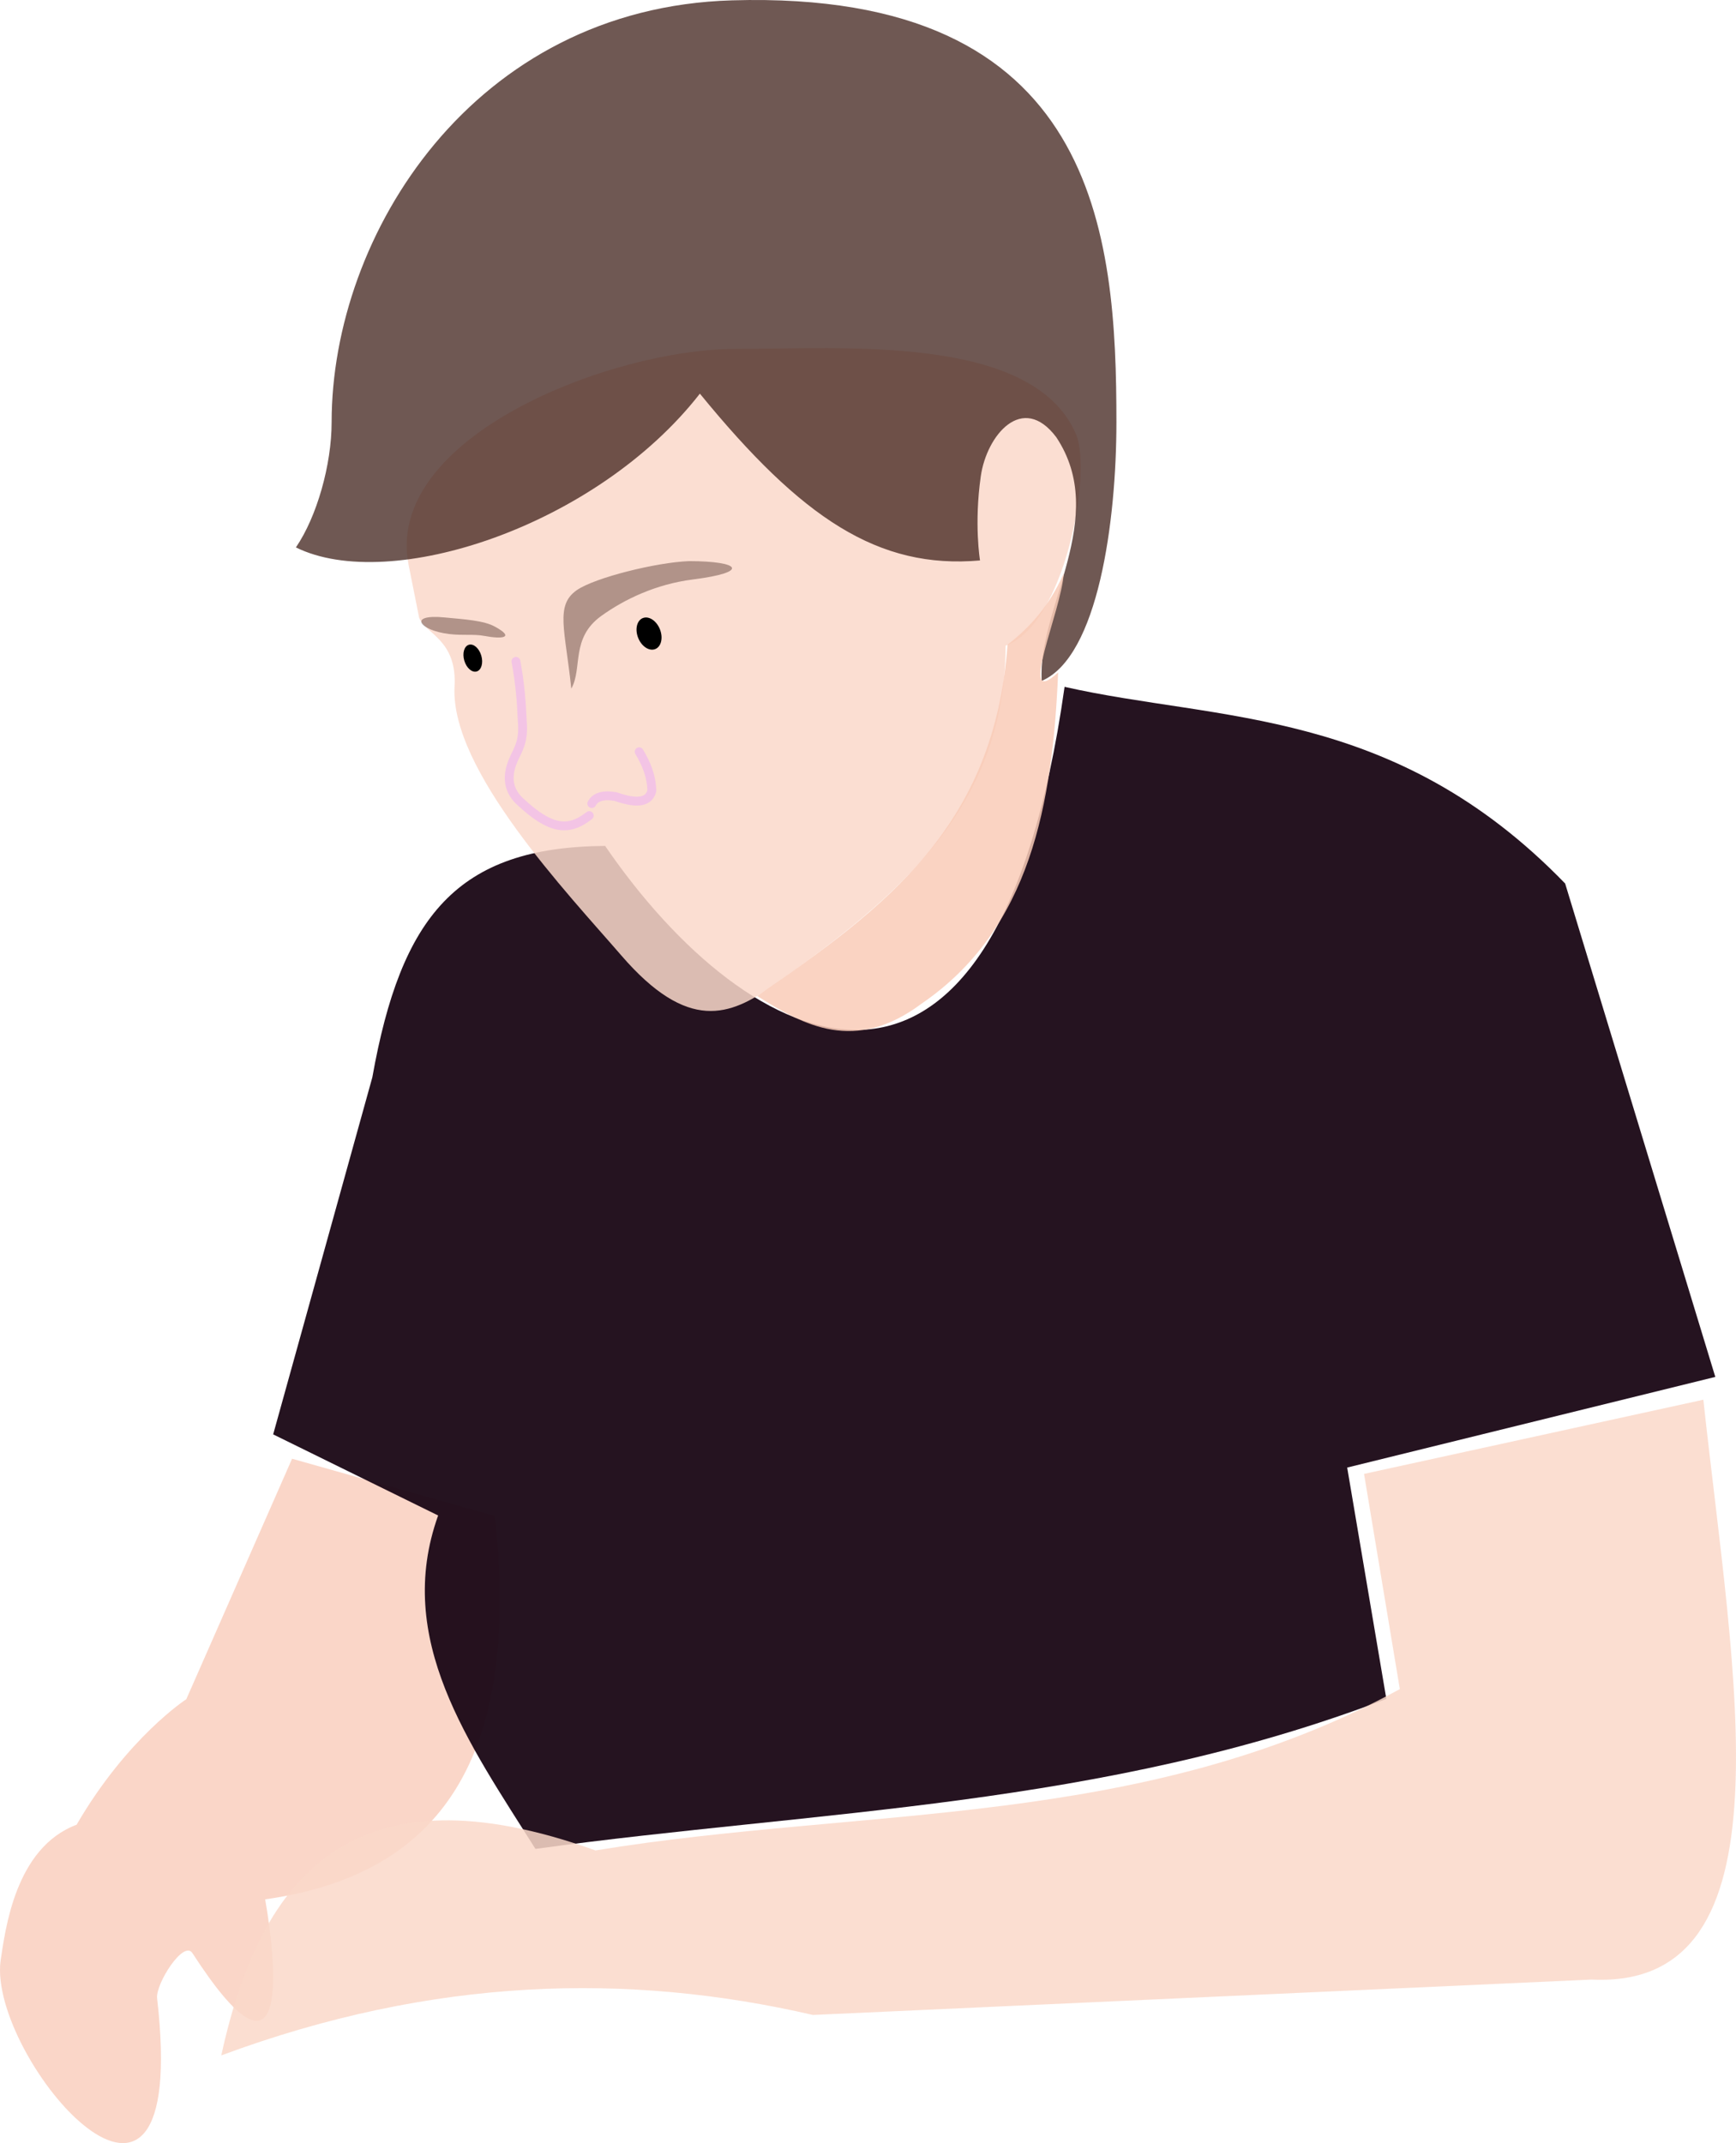 <?xml version="1.0" encoding="UTF-8" standalone="no"?>
<!-- Created with Inkscape (http://www.inkscape.org/) -->

<svg
   xmlns:dc="http://purl.org/dc/elements/1.1/"
   xmlns:cc="http://creativecommons.org/ns#"
   xmlns:rdf="http://www.w3.org/1999/02/22-rdf-syntax-ns#"
   xmlns:svg="http://www.w3.org/2000/svg"
   xmlns="http://www.w3.org/2000/svg"
   xmlns:sodipodi="http://sodipodi.sourceforge.net/DTD/sodipodi-0.dtd"
   xmlns:inkscape="http://www.inkscape.org/namespaces/inkscape"
   width="490"
   height="604.888"
   viewBox="0 0 490 604.888"
   id="svg4986"
   version="1.1"
   inkscape:version="0.91 r13725"
   sodipodi:docname="main-figure-small.svg">
  <defs
     id="defs4988" />
  <sodipodi:namedview
     id="base"
     pagecolor="#ffffff"
     bordercolor="#666666"
     borderopacity="1.0"
     inkscape:pageopacity="0.0"
     inkscape:pageshadow="2"
     inkscape:zoom="0.061871843"
     inkscape:cx="151.59281"
     inkscape:cy="-2693.7824"
     inkscape:document-units="px"
     inkscape:current-layer="layer2"
     showgrid="false"
     inkscape:window-width="1151"
     inkscape:window-height="747"
     inkscape:window-x="277"
     inkscape:window-y="37"
     inkscape:window-maximized="0"
     fit-margin-top="0"
     fit-margin-left="0"
     fit-margin-right="0"
     fit-margin-bottom="0"
     units="px" />
  <g
     inkscape:groupmode="layer"
     id="layer2"
     inkscape:label="blocky"
     style="display:inline"
     transform="translate(96.47,-605.814)">
    <path
       sodipodi:nodetypes="ccccssccc"
       inkscape:connector-curvature="0"
       id="path4231"
       d="m -43.886,1085.414 29.857,-67.878 57.241,16.171 c 7.356,68.022 -15.046,101.195 -64.84,108.189 3.646,20.722 6.284,56.669 -20.524,15.188 -2.494,-3.86 -10.435,8.713 -9.976,12.713 9.656,84.11 -47.843,16.849 -44.175,-10.616 1.319,-8.492 4.034,-31.827 21.445,-38.337 14.359,-24.68 30.971,-35.431 30.971,-35.431 z"
       style="opacity:1;fill:#f9cfbf;fill-opacity:0.855;stroke:none;stroke-width:5;stroke-linecap:round;stroke-linejoin:round;stroke-miterlimit:4;stroke-dasharray:none;stroke-opacity:1" />
    <path
       style="opacity:1;fill:#1d0a17;fill-opacity:0.958;stroke:none;stroke-width:5;stroke-linecap:round;stroke-linejoin:round;stroke-miterlimit:4;stroke-dasharray:none;stroke-opacity:1"
       d="m 74.335,844.582 c 40.472,59.113 110.062,94.233 129.68,-44.909 43.364,9.848 92.912,5.584 141.286,55.505 l 42.386,139.267 -103.903,25.586 11.054,65.3 c -80.06,30.6 -160.121,31.347 -240.181,42.326 -18.734,-29.771 -39.982,-59.122 -27.46,-94.102 L -19.366,1010.665 8.622,909.898 C 16.707,864.562 32.444,844.847 74.335,844.582 Z"
       id="rect4225"
       inkscape:connector-curvature="0"
       sodipodi:nodetypes="ccccccccccc" />
    <path
       style="opacity:1;fill:#fad8ca;fill-opacity:0.855;stroke:none;stroke-width:5;stroke-linecap:round;stroke-linejoin:round;stroke-miterlimit:4;stroke-dasharray:none;stroke-opacity:1"
       d="m 187.363,788.068 c 0,46.261 -31.276,71.524 -65.597,95.872 -12.092,8.578 -24.012,13.386 -42.892,-8.482 -14.883,-17.238 -48.345,-52.351 -47.043,-75.881 0.736,-13.304 -8.299,-14.844 -9.999,-19.436 l -2.947,-14.768 c -7.201,-36.079 57.026,-61.069 92.285,-61.069 30.319,0 83.75,-4.248 96.018,23.938 4.759,10.934 -3.173,53.959 -19.824,59.825 z"
       id="path4186"
       inkscape:connector-curvature="0"
       sodipodi:nodetypes="cssscsssc" />
    <path
       style="opacity:1;fill:#3e1f19;fill-opacity:0.743;stroke:none;stroke-width:5;stroke-linecap:round;stroke-linejoin:round;stroke-miterlimit:4;stroke-dasharray:none;stroke-opacity:1"
       d="m 218.648,724.994 c 0,27.904 -5.139,66.142 -21.082,73.003 -1.286,-20.603 19.213,-46.021 4.105,-68.785 -9.539,-12.666 -19.644,-0.577 -21.302,10.995 -1.941,13.55 -0.222,23.792 -0.222,23.792 -28.681,2.515 -50.274,-11.821 -79.069,-47.079 -29.198,37.466 -87.521,56.508 -114.027,43.399 5.91,-8.641 10.081,-23.329 10.081,-35.326 -1.5e-6,-52.949 39.987,-116.944 113.029,-119.084 103.349,-3.028 108.487,66.135 108.487,119.084 z"
       id="path4183"
       inkscape:connector-curvature="0"
       sodipodi:nodetypes="sccscccsss" />
    <path
       style="opacity:1;fill:#f9cbb7;fill-opacity:0.855;stroke:none;stroke-width:5;stroke-linecap:round;stroke-linejoin:round;stroke-miterlimit:4;stroke-dasharray:none;stroke-opacity:1"
       d="m 117.274,886.947 c 36.397,-25.21 66.911,-47.741 70.646,-99.191 6.08,-4.705 11.666,-10.647 15.853,-20.083 -0.527,10.263 -13.458,38.994 -1.581,27.933 -1.519,36.871 -7.738,72.447 -38.534,93.482 -18.808,14.098 -33.191,6.219 -46.384,-2.141 z"
       id="rect4189"
       inkscape:connector-curvature="0"
       sodipodi:nodetypes="cccccc" />
    <path
       style="opacity:1;fill:#3e1f18;fill-opacity:0.394;stroke:none;stroke-width:5;stroke-linecap:round;stroke-linejoin:round;stroke-miterlimit:4;stroke-dasharray:none;stroke-opacity:1"
       d="m 99.109,769.367 c -10.466,1.324 -19.38,5.626 -25.86,10.287 -8.725,6.277 -5.237,14.831 -8.466,20.524 -1.719,-16.558 -4.636,-23.509 1.555,-27.797 5.126,-3.55 22.537,-7.861 31.724,-8.193 14.548,0.028 17.234,3.131 1.046,5.179 z"
       id="rect4192"
       inkscape:connector-curvature="0"
       sodipodi:nodetypes="sscscs" />
    <path
       sodipodi:nodetypes="cscsc"
       inkscape:connector-curvature="0"
       id="path4195"
       d="m 30.223,784.757 c 4.281,0.499 6.859,-0.046 10.071,0.551 5.109,0.951 8.605,0.484 2.972,-2.601 -3.096,-1.76 -8.625,-2.082 -14.267,-2.625 -10.492,-1.011 -7.142,3.635 1.224,4.674 z"
       style="opacity:1;fill:#3e1f18;fill-opacity:0.394;stroke:none;stroke-width:5;stroke-linecap:round;stroke-linejoin:round;stroke-miterlimit:4;stroke-dasharray:none;stroke-opacity:1" />
    <ellipse
       style="opacity:1;fill:#000000;fill-opacity:1;stroke:none;stroke-width:5;stroke-linecap:round;stroke-linejoin:round;stroke-miterlimit:4;stroke-dasharray:none;stroke-opacity:1"
       id="path4197"
       cx="-186.825"
       cy="769.861"
       rx="2.498"
       ry="3.925"
       transform="matrix(0.96,-0.281,0.281,0.96,0,0)" />
    <ellipse
       transform="matrix(0.968,-0.252,0.314,0.949,0,0)"
       ry="4.706"
       rx="3.313"
       cy="783.14"
       cx="-164.442"
       id="ellipse4201"
       style="opacity:1;fill:#000000;fill-opacity:1;stroke:none;stroke-width:5;stroke-linecap:round;stroke-linejoin:round;stroke-miterlimit:4;stroke-dasharray:none;stroke-opacity:1" />
    <path
       style="display:inline;opacity:1;fill:none;fill-rule:evenodd;stroke:#f3c4e5;stroke-width:2.498;stroke-linecap:round;stroke-linejoin:round;stroke-miterlimit:4;stroke-dasharray:none;stroke-opacity:1"
       d="m 49.155,792.482 c 1.152,6.147 1.577,11.568 1.784,16.77 0.542,6.093 -1.25,8.1 -2.498,11.061 -2.244,5.116 -1.162,9.094 2.141,11.953 8.257,7.645 13.331,8.417 19.267,3.746"
       id="path4203"
       inkscape:connector-curvature="0"
       sodipodi:nodetypes="ccccc" />
    <path
       style="display:inline;opacity:1;fill:none;fill-rule:evenodd;stroke:#f3c4e5;stroke-width:2.498;stroke-linecap:round;stroke-linejoin:round;stroke-miterlimit:4;stroke-dasharray:none;stroke-opacity:1"
       d="m 70.563,832.622 c 0.959,-1.837 3.165,-2.624 6.779,-1.962 6.48,2.298 9.389,1.322 10.169,-1.606 -0.07,-4.246 -1.609,-7.759 -3.568,-11.061"
       id="path4206"
       inkscape:connector-curvature="0"
       sodipodi:nodetypes="cccc" />
    <path
       style="opacity:1;fill:#fad9ca;fill-opacity:0.853;stroke:none;stroke-width:5;stroke-linecap:round;stroke-linejoin:round;stroke-miterlimit:4;stroke-dasharray:none;stroke-opacity:1"
       d="m -34.009,1185.946 c 11.176,-51.327 37.646,-82.263 105.623,-57.855 76.015,-12.464 154.406,-5.925 227.029,-45.532 l -10.105,-60.742 95.775,-20.936 c 8.4,77.673 25.907,166.477 -31.551,163.657 l -219.789,9.99 C 80.833,1162.494 25.734,1163.767 -34.009,1185.946 Z"
       id="rect4228"
       inkscape:connector-curvature="0"
       sodipodi:nodetypes="cccccccc" />
  </g>
</svg>
